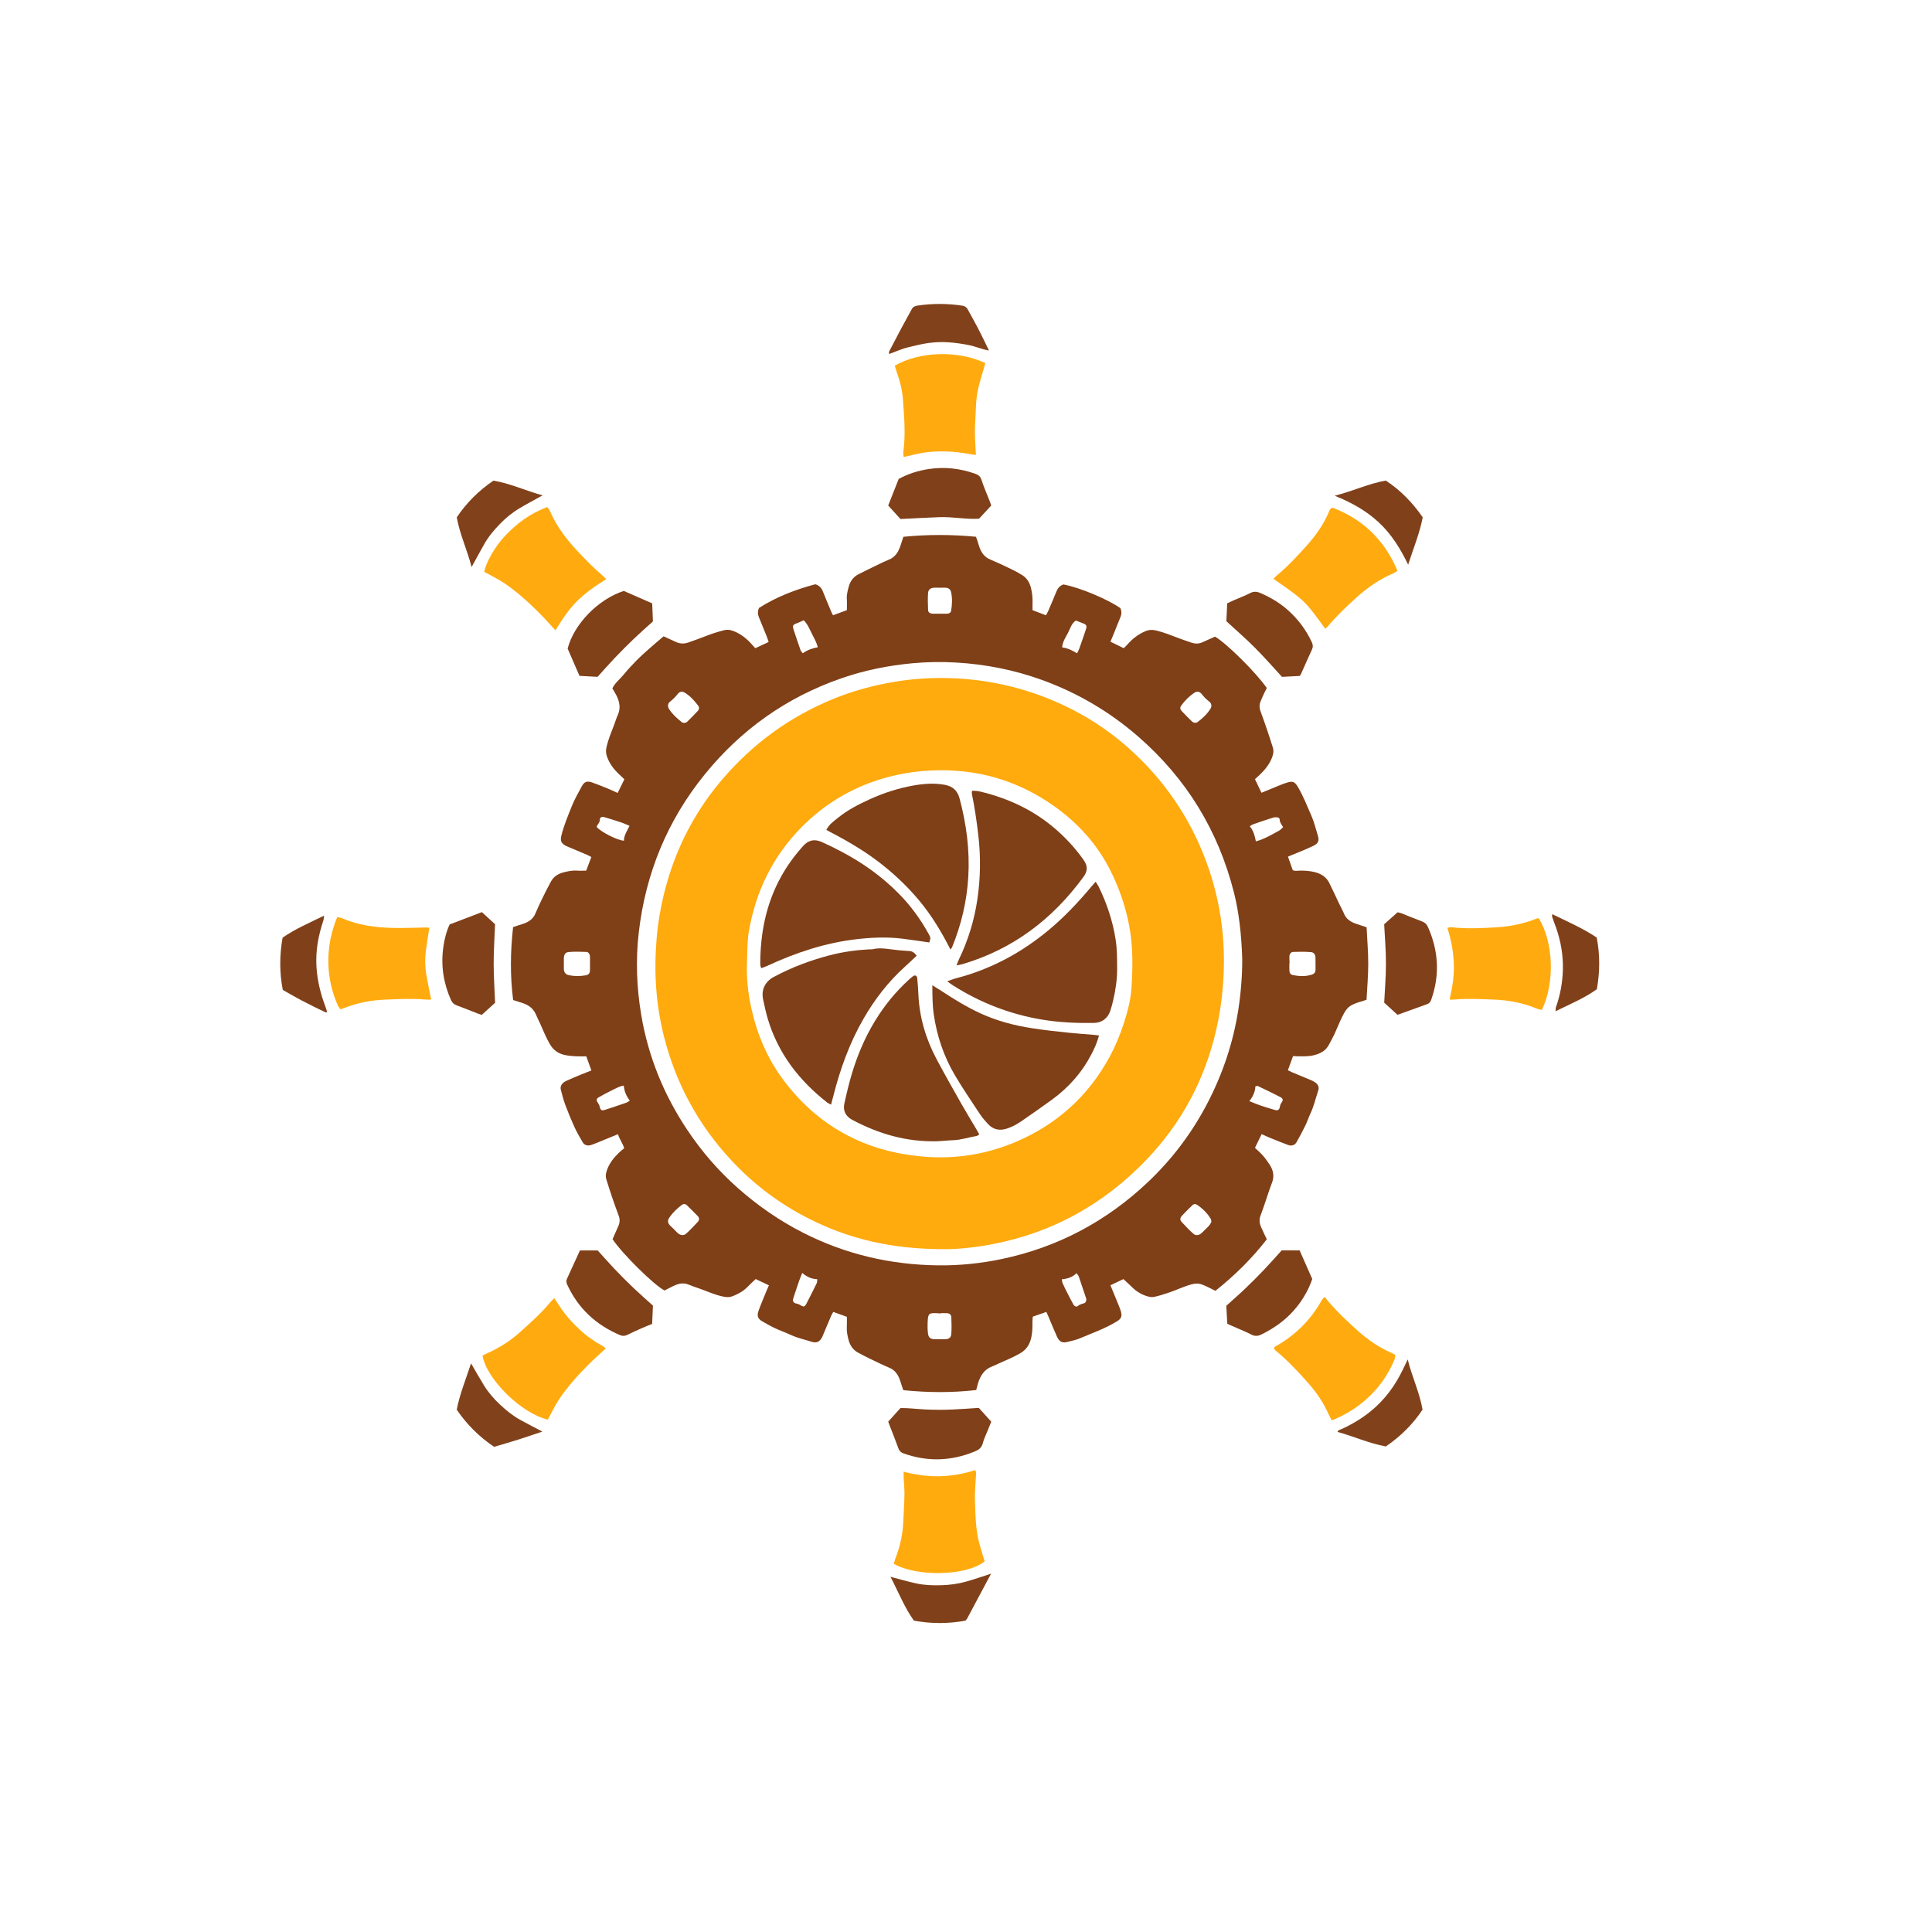 <?xml version="1.0" encoding="utf-8"?>
<!-- Generator: Adobe Illustrator 24.0.3, SVG Export Plug-In . SVG Version: 6.00 Build 0)  -->
<svg version="1.1" id="Calque_1" xmlns="http://www.w3.org/2000/svg" xmlns:xlink="http://www.w3.org/1999/xlink" x="0px" y="0px"
	 viewBox="0 0 1080 1080" style="enable-background:new 0 0 1080 1080;" xml:space="preserve">
<style type="text/css">
	.st0{fill:#7F3F17;}
	.st1{fill:#FFAA0D;}
	.st2{fill:#FFAB0F;}
	.st3{fill:#FFAB0E;}
	.st4{fill:#804019;}
	.st5{fill:#804018;}
	.st6{fill:#81411A;}
	.st7{fill:#81421B;}
	.st8{fill:#80411A;}
	.st9{fill:#7F3F18;}
</style>
<g id="CENTRE">
	<path class="st0" d="M286.82,518.24c2.01-0.65,3.94-1.26,5.85-1.91c2.99-1.02,5.39-2.66,6.65-5.75c1.21-2.94,2.58-5.82,3.98-8.67
		c1.52-3.11,3.09-6.21,4.75-9.25c1.56-2.85,4.22-4.33,7.26-5.08c2.38-0.58,4.78-1.1,7.28-0.9c1.58,0.13,3.18,0.02,5.1,0.02
		c0.45-1.2,0.94-2.52,1.44-3.83c0.46-1.21,0.93-2.42,1.45-3.78c-0.78-0.41-1.51-0.85-2.28-1.18c-3.46-1.48-6.93-2.93-10.39-4.39
		c-0.53-0.23-1.08-0.43-1.59-0.7c-2.6-1.38-3.22-2.85-2.52-5.68c1.39-5.64,3.64-10.96,5.78-16.34c1.55-3.92,3.65-7.54,5.63-11.23
		c1.4-2.59,2.91-3.17,5.78-2.17c2.86,0.99,5.68,2.15,8.49,3.29c1.87,0.76,3.7,1.64,5.8,2.57c1.24-2.52,2.43-4.94,3.75-7.64
		c-0.99-0.94-2.02-1.91-3.05-2.89c-2.98-2.82-5.39-5.99-6.72-9.96c-0.58-1.74-0.63-3.33-0.23-5.08c1-4.4,2.73-8.53,4.34-12.71
		c0.67-1.75,1.18-3.58,1.97-5.28c1.75-3.78,1-7.35-0.71-10.86c-0.63-1.3-1.43-2.51-2.31-4.03c1.39-3.04,4.25-5.16,6.41-7.81
		c2.19-2.69,4.57-5.25,7.01-7.72c2.34-2.37,4.83-4.59,7.32-6.8c2.59-2.3,5.26-4.52,7.9-6.78c2.38,1.09,4.59,2.07,6.78,3.11
		c2.36,1.12,4.74,1.19,7.17,0.3c3.26-1.19,6.56-2.29,9.78-3.59c3.23-1.3,6.54-2.3,9.91-3.19c1.62-0.43,3.09-0.36,4.66,0.17
		c4.1,1.37,7.42,3.85,10.33,6.95c0.88,0.93,1.73,1.89,2.64,2.89c2.5-1.17,4.84-2.26,7.44-3.47c-0.34-1.01-0.65-2.07-1.06-3.09
		c-1.45-3.62-2.92-7.24-4.42-10.85c-0.65-1.56-0.71-3.08,0.06-5.07c9.52-6.08,20.22-10.26,31.53-13.26c2.05,0.6,3.38,1.95,4.19,3.97
		c1.56,3.9,3.2,7.76,4.82,11.64c0.21,0.51,0.51,0.99,0.89,1.73c1.41-0.52,2.73-1.01,4.04-1.5c1.21-0.45,2.41-0.89,3.69-1.36
		c0-2.14,0.11-4.18-0.03-6.19c-0.17-2.38,0.45-4.62,1.04-6.84c0.81-3.04,2.54-5.55,5.43-7.02c3.86-1.97,7.77-3.86,11.68-5.75
		c1.69-0.82,3.37-1.67,5.13-2.33c3.77-1.41,5.54-4.44,6.74-7.98c0.55-1.63,1.07-3.27,1.6-4.91c13.59-1.34,27-1.31,40.55-0.02
		c0.26,0.68,0.53,1.34,0.75,2.01c0.45,1.37,0.81,2.78,1.32,4.12c1.11,2.94,2.81,5.29,5.89,6.57c3.87,1.61,7.66,3.41,11.44,5.23
		c2.21,1.06,4.4,2.22,6.48,3.52c2.57,1.6,4.06,4.04,4.84,6.96c0.82,3.11,1.04,6.27,0.92,9.47c-0.04,1.01-0.01,2.02-0.01,3.15
		c2.45,0.93,4.86,1.85,7.51,2.87c0.4-0.72,0.86-1.42,1.18-2.16c1.6-3.73,3.2-7.45,4.72-11.21c0.75-1.86,1.95-3.19,3.84-3.86
		c9.52,1.75,25.22,8.53,31.86,13.23c0.78,1.67,0.76,3.32,0.05,5.03c-1.28,3.07-2.47,6.17-3.72,9.26c-0.58,1.45-1.2,2.88-1.87,4.48
		c2.51,1.23,4.81,2.36,7.42,3.63c0.7-0.69,1.53-1.44,2.26-2.27c2.71-3.1,5.91-5.52,9.7-7.16c2.06-0.89,4.04-1,6.32-0.44
		c4.39,1.08,8.52,2.79,12.72,4.36c2.3,0.86,4.63,1.66,6.96,2.44c1.99,0.66,3.98,0.67,5.94-0.2c2.37-1.06,4.74-2.11,7.16-3.2
		c6.56,3.87,22.77,19.91,28.92,28.72c-0.46,0.91-1,1.9-1.47,2.93c-0.72,1.57-1.45,3.15-2.09,4.76c-0.66,1.68-0.65,3.37-0.02,5.1
		c1.24,3.39,2.46,6.8,3.62,10.22c1.16,3.42,2.27,6.85,3.35,10.29c0.54,1.71,0.33,3.36-0.28,5.08c-1.39,3.94-3.88,7.07-6.82,9.91
		c-0.93,0.89-1.89,1.75-2.9,2.68c1.24,2.58,2.41,5.02,3.64,7.6c3.59-1.48,7.04-2.91,10.5-4.32c1.07-0.44,2.16-0.83,3.25-1.19
		c3.74-1.26,4.84-0.79,6.74,2.47c2.99,5.15,5.14,10.67,7.51,16.11c1.51,3.47,2.33,7.14,3.47,10.72c0.96,3.02,0.32,4.55-2.58,5.94
		c-2.6,1.25-5.29,2.33-7.95,3.45c-1.98,0.84-3.98,1.64-6.13,2.52c0.94,2.67,1.79,5.08,2.68,7.59c1.49,0.64,3.1,0.2,4.65,0.22
		c2.46,0.04,4.87,0.18,7.3,0.76c3.74,0.89,6.74,2.67,8.47,6.15c2,4.01,3.85,8.09,5.77,12.12c0.81,1.7,1.76,3.33,2.47,5.07
		c1.2,2.94,3.56,4.47,6.36,5.49c2.02,0.74,4.08,1.36,6.25,2.07c0.33,6.89,0.92,13.67,0.92,20.46c0,6.64-0.6,13.28-0.95,20.08
		c-0.87,0.29-1.66,0.58-2.46,0.83c-0.55,0.17-1.12,0.28-1.67,0.47c-5.56,1.88-6.82,2.87-9.45,8.16c-1.61,3.23-2.91,6.62-4.43,9.9
		c-0.91,1.96-2.01,3.84-3.01,5.76c-1.75,3.36-4.74,4.94-8.24,5.84c-3.28,0.84-6.61,0.69-9.94,0.62c-0.57-0.01-1.14-0.06-1.88-0.1
		c-0.94,2.58-1.87,5.13-2.89,7.93c0.84,0.4,1.56,0.79,2.32,1.11c3.73,1.57,7.48,3.09,11.21,4.68c0.78,0.33,1.54,0.8,2.19,1.35
		c1.32,1.12,1.83,2.49,1.23,4.27c-1.44,4.24-2.38,8.64-4.32,12.72c-1.05,2.22-1.8,4.58-2.88,6.79c-1.52,3.11-3.13,6.19-4.85,9.2
		c-1.04,1.82-2.79,2.37-4.85,1.61c-3.39-1.25-6.75-2.61-10.1-3.96c-1.47-0.6-2.91-1.3-4.61-2.07c-1.27,2.61-2.52,5.16-3.74,7.66
		c1.59,1.53,3.14,2.85,4.46,4.36c1.33,1.51,2.5,3.18,3.62,4.85c2.12,3.17,2.9,6.52,1.45,10.28c-1.4,3.64-2.56,7.37-3.83,11.05
		c-0.85,2.46-1.66,4.93-2.59,7.35c-0.84,2.18-0.61,4.29,0.28,6.34c0.97,2.25,2.07,4.44,3.24,6.9c-8.3,10.69-17.92,20.22-28.74,28.81
		c-1.07-0.54-2.07-1.07-3.09-1.56c-1.43-0.68-2.85-1.39-4.33-1.95c-1.94-0.74-3.83-0.68-5.92-0.12c-4.63,1.26-8.9,3.43-13.44,4.88
		c-2.48,0.79-4.96,1.62-7.5,2.14c-1.2,0.25-2.6,0.01-3.81-0.35c-3.08-0.92-5.83-2.5-8.16-4.76c-1.65-1.61-3.36-3.16-5.17-4.84
		c-2.26,1.07-4.7,2.22-7.26,3.44c1.55,3.77,3.11,7.48,4.61,11.22c0.54,1.34,1.08,2.7,1.4,4.1c0.5,2.17-0.22,3.51-2.14,4.71
		c-6.67,4.15-14.08,6.72-21.26,9.76c-1.98,0.84-4.15,1.21-6.24,1.79c-3.2,0.88-4.87,0.19-6.28-2.91c-1.73-3.82-3.29-7.73-4.93-11.59
		c-0.27-0.65-0.59-1.27-1-2.16c-2.53,0.88-4.94,1.71-7.56,2.62c-0.07,0.91-0.21,1.9-0.2,2.88c0.03,3.04,0.01,6.04-0.7,9.05
		c-0.88,3.74-2.73,6.54-6.1,8.53c-3.89,2.29-8.07,3.91-12.15,5.78c-1.18,0.54-2.34,1.16-3.56,1.6c-4.54,1.67-6.66,5.31-7.98,9.63
		c-0.34,1.1-0.58,2.23-0.92,3.55c-13.58,1.58-27.1,1.48-40.78,0.08c-0.32-0.94-0.66-1.87-0.97-2.82c-0.41-1.23-0.73-2.51-1.24-3.7
		c-1.1-2.58-2.62-4.73-5.39-5.91c-3.86-1.64-7.63-3.49-11.41-5.31c-2.08-1-4.12-2.1-6.17-3.18c-3.03-1.6-4.7-4.26-5.5-7.46
		c-0.56-2.24-1.05-4.5-0.9-6.86c0.12-1.86,0.02-3.74,0.02-5.76c-2.54-0.92-4.95-1.79-7.57-2.75c-0.42,0.75-0.88,1.45-1.21,2.2
		c-1.54,3.59-3.04,7.2-4.56,10.81c-0.17,0.4-0.3,0.82-0.51,1.2c-1.33,2.48-3.05,3.36-5.73,2.51c-3.84-1.23-7.82-2.04-11.52-3.75
		c-3.02-1.4-6.17-2.51-9.19-3.91c-2.35-1.1-4.59-2.44-6.86-3.71c-2.5-1.4-3.24-3.03-2.27-5.79c1.2-3.4,2.63-6.72,3.99-10.07
		c0.59-1.45,1.23-2.88,1.86-4.35c-2.58-1.22-5.03-2.38-7.4-3.5c-1.63,1.56-3.23,3.01-4.74,4.56c-2.28,2.33-5.06,3.79-8.04,4.99
		c-1.71,0.69-3.33,0.65-5.09,0.31c-4.59-0.88-8.8-2.85-13.15-4.4c-2.17-0.78-4.38-1.47-6.5-2.36c-2.46-1.03-4.86-0.74-7.18,0.22
		c-2.13,0.88-4.14,2.03-6.22,3.07c-5.78-2.88-23.56-20.42-29.08-28.67c1.12-2.54,2.22-5.02,3.31-7.51c0.79-1.81,0.86-3.62,0.17-5.5
		c-1.25-3.39-2.48-6.78-3.65-10.2c-1.16-3.42-2.25-6.86-3.33-10.3c-0.49-1.57-0.29-3.08,0.22-4.66c1.33-4.15,3.95-7.37,6.99-10.31
		c0.83-0.8,1.76-1.49,2.8-2.36c-0.82-2.79-2.64-5.06-3.47-7.86c-4.2,1.72-8.06,3.31-11.92,4.88c-1.07,0.44-2.16,0.85-3.26,1.2
		c-1.84,0.58-3.58,0.08-4.53-1.53c-1.61-2.74-3.23-5.49-4.55-8.37c-1.87-4.08-3.59-8.23-5.15-12.43c-1.06-2.84-1.82-5.8-2.57-8.74
		c-0.47-1.85,0.7-3.7,2.97-4.76c2.62-1.22,5.29-2.32,7.96-3.43c1.98-0.83,3.99-1.59,6.17-2.46c-0.99-2.74-1.91-5.29-2.84-7.88
		c-2.08,0-4.09,0.09-6.08-0.03c-2.01-0.12-4.05-0.3-6.01-0.73c-3.55-0.77-6.28-2.68-8.19-5.91c-2.3-3.88-3.9-8.07-5.76-12.15
		c-0.66-1.45-1.41-2.86-2.01-4.33c-1.42-3.49-4.09-5.5-7.57-6.62c-1.77-0.57-3.54-1.14-5.27-1.7
		C285.11,545.47,285.29,532.07,286.82,518.24z M694.43,536.4c-0.43-14.45-1.97-26.87-4.61-37.33c-8.74-34.61-26.47-63.7-53.4-87.19
		c-16.02-13.98-34.01-24.56-53.99-31.8c-15.5-5.61-31.5-8.76-47.93-9.72c-8.11-0.47-16.21-0.36-24.32,0.39
		c-13.63,1.26-26.95,3.94-39.87,8.43c-30.59,10.61-56.01,28.63-76.39,53.76c-20.91,25.78-33,55.29-36.83,88.18
		c-1.8,15.49-1.22,30.96,1.38,46.36c3.93,23.22,12.64,44.54,25.67,64.07c7.98,11.97,17.32,22.8,28.13,32.4
		c11.24,9.98,23.45,18.44,36.82,25.23c23.67,12.02,48.87,17.86,75.35,18.16c11.9,0.14,23.73-1.07,35.4-3.51
		c31.42-6.57,58.72-21.1,81.96-43.13c13.56-12.85,24.68-27.66,33.29-44.27c8.47-16.33,14.23-33.54,17.1-51.74
		C693.74,554.77,694.43,544.82,694.43,536.4z M677.18,683.05c-0.15-0.81-0.12-1.3-0.33-1.65c-1.97-3.26-4.63-5.89-7.79-7.98
		c-0.78-0.52-1.76-0.41-2.43,0.23c-2.08,2-4.13,4.02-6.08,6.14c-0.84,0.91-1.03,2.19-0.11,3.18c2.17,2.32,4.32,4.66,6.71,6.74
		c1.52,1.33,3.47,0.77,4.95-0.81c1.18-1.26,2.52-2.36,3.68-3.64C676.41,684.56,676.82,683.64,677.18,683.05z M525.62,734.08
		c0,0.07,0,0.14-0.01,0.21c-0.42-0.06-0.85-0.16-1.27-0.18c-5.25-0.26-5.58,0-5.8,5.36c-0.08,2.01-0.04,4.04,0.22,6.03
		c0.29,2.26,1.52,3.14,3.84,3.14c1.87,0.01,3.74,0.02,5.61,0c2.15-0.02,3.41-0.82,3.57-2.91c0.23-3.14,0.14-6.32,0.02-9.47
		c-0.05-1.27-1.03-2.07-2.31-2.17C528.21,734.01,526.91,734.08,525.62,734.08z M329.8,538.95
		C329.8,538.95,329.81,538.95,329.8,538.95c0.01-1.44,0.07-2.88-0.01-4.31c-0.07-1.28-0.88-2.47-1.98-2.51
		c-3.3-0.11-6.62-0.23-9.9,0.05c-2,0.17-2.71,1.54-2.71,3.75c0,1.87-0.02,3.74,0,5.61c0.02,2.04,0.92,3.22,2.96,3.63
		c3.14,0.63,6.3,0.57,9.45,0.01c1.27-0.23,2.07-1.06,2.17-2.34C329.88,541.55,329.8,540.25,329.8,538.95z M720.9,538.37
		c-0.04,0-0.09,0-0.13,0c0,1.44-0.04,2.88,0.01,4.32c0.04,1.11,0.64,2.06,1.66,2.29c3.69,0.84,7.42,0.99,11.07-0.22
		c1.15-0.38,1.88-1.29,1.87-2.63c-0.01-2.3,0.04-4.6-0.03-6.9c-0.05-1.63-0.87-2.87-2.56-3c-3.28-0.26-6.6-0.23-9.89-0.1
		c-1.36,0.05-2.11,1.25-2.14,2.8C720.75,536.07,720.85,537.22,720.9,538.37z M390.83,681.41c-0.21-0.56-0.26-1.06-0.54-1.34
		c-2.11-2.18-4.23-4.35-6.42-6.43c-0.82-0.78-1.94-0.71-2.82-0.03c-2.65,2.04-5.08,4.32-6.93,7.12c-1.15,1.73-0.82,3.13,0.73,4.61
		c1.25,1.19,2.5,2.39,3.68,3.64c1.42,1.51,3.48,2.01,4.99,0.67c2.37-2.1,4.52-4.47,6.7-6.78
		C390.59,682.49,390.66,681.84,390.83,681.41z M525.12,343.06c1.44,0,2.88,0.01,4.31,0c1.13-0.01,2.07-0.56,2.25-1.64
		c0.58-3.42,0.73-6.88,0.02-10.29c-0.38-1.81-1.6-2.61-3.45-2.61c-1.86,0-3.71,0.05-5.57,0.01c-2.3-0.04-3.75,0.85-3.9,3.08
		c-0.21,3.14-0.1,6.31,0.03,9.46c0.05,1.22,1.05,1.92,2.42,1.98C522.53,343.11,523.83,343.06,525.12,343.06z M667.87,404.08
		c0.59-0.12,1.11-0.09,1.42-0.32c2.9-2.18,5.6-4.6,7.46-7.76c0.79-1.33,0.43-2.94-0.86-3.9c-1.52-1.14-2.82-2.43-3.98-3.94
		c-1.33-1.73-2.79-1.95-4.55-0.72c-2.74,1.92-5.09,4.28-7.06,6.99c-0.68,0.93-0.68,2.01,0.07,2.82c1.96,2.12,4.01,4.15,6.08,6.17
		C666.83,403.78,667.47,403.9,667.87,404.08z M390.79,395.81c-0.13-0.49-0.13-0.82-0.29-1.04c-2.16-2.93-4.56-5.64-7.69-7.55
		c-1.48-0.9-2.82-0.72-3.88,0.63c-1.27,1.61-2.64,3.03-4.27,4.28c-1.43,1.1-1.62,2.71-0.61,4.29c1.82,2.84,4.32,5.06,6.92,7.16
		c0.94,0.76,2.37,0.67,3.22-0.16c2.08-2.01,4.09-4.09,6.07-6.2C390.61,396.83,390.66,396.17,390.79,395.81z M348.68,606.84
		c-2.63,0.46-4.48,1.62-6.4,2.54c-2.61,1.24-5.14,2.64-7.65,4.06c-1.24,0.71-1.38,1.56-0.5,2.88c0.48,0.72,0.89,1.36,1.09,2.27
		c0.45,2.05,1.11,2.41,3.02,1.8c3.99-1.27,7.95-2.62,11.9-3.99c0.62-0.22,1.17-0.67,1.9-1.1
		C350.2,612.74,348.99,610.2,348.68,606.84z M602.09,365.22c0.48-1.03,0.96-1.87,1.28-2.77c1.3-3.68,2.61-7.37,3.81-11.09
		c0.5-1.53-0.11-2.33-1.7-2.89c-1.31-0.46-2.59-1.02-4.05-1.6c-2.53,1.64-3.2,4.63-4.51,7.1c-1.31,2.45-2.98,4.87-3.17,7.94
		C596.85,362.29,599.39,363.56,602.09,365.22z M698.38,615.55c2.42,0.95,4.27,1.76,6.17,2.4c2.74,0.93,5.51,1.78,8.29,2.58
		c1.37,0.4,2.21-0.11,2.56-1.54c0.2-0.82,0.24-1.58,0.83-2.36c1.25-1.67,1.09-2.53-0.63-3.42c-4.11-2.12-8.29-4.12-12.47-6.12
		c-0.3-0.14-0.78,0.11-1.37,0.21C701.64,610.26,700.52,612.82,698.38,615.55z M593.59,715.13c0.17,1,0.16,1.59,0.38,2.08
		c0.76,1.71,1.57,3.39,2.42,5.06c1.17,2.31,2.36,4.61,3.61,6.87c0.59,1.07,1.81,1.61,2.5,0.96c1.13-1.06,2.49-1.2,3.8-1.68
		c0.48-0.17,0.89-1.09,0.96-1.7c0.07-0.67-0.27-1.39-0.49-2.07c-1.22-3.68-2.43-7.36-3.7-11.02c-0.22-0.62-0.73-1.13-1.26-1.93
		C599.55,713.95,596.9,714.81,593.59,715.13z M448.45,711.6c-0.68,1.69-1.19,2.84-1.6,4.02c-1.17,3.39-2.33,6.79-3.42,10.21
		c-0.48,1.52,0.07,2.51,1.67,2.85c0.85,0.18,1.56,0.39,2.32,0.89c1.74,1.15,2.44,0.98,3.39-0.84c2-3.82,3.92-7.68,5.8-11.55
		c0.27-0.56,0.15-1.31,0.22-2.11C453.67,714.98,451.15,713.82,448.45,711.6z M449.28,346.7c-1.57,0.71-2.68,1.31-3.86,1.72
		c-2.12,0.73-2.52,1.3-1.81,3.49c1.24,3.86,2.55,7.69,3.9,11.52c0.22,0.61,0.77,1.11,1.23,1.75c2.54-1.78,5.19-2.8,8.42-3.37
		c-0.69-2.55-1.83-4.71-2.94-6.83C452.76,352.2,451.69,349.16,449.28,346.7z M702.04,470.32c4.88-1.27,8.89-3.8,13.04-6.02
		c0.82-0.44,1.44-1.25,2.18-1.92c-0.7-1.21-1.41-2.11-1.74-3.14c-0.26-0.79,0-1.93-0.95-2.2c-0.9-0.26-2.01-0.26-2.9,0.02
		c-3.71,1.14-7.38,2.42-11.05,3.69c-0.65,0.22-1.22,0.67-2,1.11C700.66,464.34,701.43,467.17,702.04,470.32z M333.54,462.26
		c2.38,2.84,11.44,7.45,15.26,7.71c-0.03-3.03,1.75-5.47,3.12-8.31c-1.55-0.66-2.81-1.3-4.14-1.74c-3.26-1.09-6.54-2.15-9.85-3.1
		c-1.64-0.47-2.66,0.04-2.68,1.74C335.22,460.12,333.89,460.71,333.54,462.26z"/>
	<path class="st1" d="M528.92,698.29c-29.95,0.16-54.13-5.59-76.88-17.12c-16.31-8.26-30.73-19.12-43.21-32.53
		c-18.47-19.83-30.99-42.91-37.65-69.14c-4.53-17.86-5.67-35.99-4.16-54.37c1.01-12.36,3.43-24.37,7.16-36.15
		c6.22-19.59,15.98-37.27,29.27-52.93c17.1-20.15,37.88-35.32,62.36-45.35c10.91-4.47,22.21-7.52,33.83-9.5
		c9.17-1.56,18.42-2.27,27.69-2.19c20.19,0.18,39.74,3.93,58.52,11.45c16.72,6.69,31.91,15.97,45.31,27.96
		c19.12,17.1,33.38,37.66,42.56,61.69c4.68,12.26,7.8,24.9,9.35,37.88c1.33,11.09,1.42,22.23,0.53,33.42
		c-0.66,8.27-1.9,16.4-3.76,24.45c-6.38,27.61-19.28,51.84-38.83,72.29c-23.93,25.02-52.88,41.14-87.09,47.52
		C544.18,697.5,534.39,698.34,528.92,698.29z M417.58,537.86c-0.41,8.89,0.6,17.65,2.54,26.29c3.19,14.16,8.75,27.34,17.39,39.02
		c19.52,26.37,45.95,40.58,78.47,43.37c18.05,1.55,35.56-1.2,52.27-8.39c22.93-9.87,40.39-25.76,52.23-47.75
		c3.16-5.87,5.68-12.02,7.75-18.37c2.07-6.36,3.78-12.85,4.24-19.48c0.81-11.84,0.95-23.67-1.33-35.48
		c-2.11-10.92-5.73-21.24-10.75-31.07c-7.33-14.34-17.93-25.97-31-35.27c-20.56-14.62-43.51-21.18-68.74-20.03
		c-9.33,0.42-18.43,1.91-27.35,4.56c-17.45,5.19-32.62,14.32-45.35,27.26c-15.91,16.17-25.44,35.68-29.31,58
		C417.64,526.28,417.76,532.08,417.58,537.86z"/>
</g>
<g id="POIGNEES">
	<path class="st2" d="M810.31,558.76c1.65-7.03,2.65-13.6,2.38-20.29c-0.28-6.66-1.5-13.17-3.6-19.74c0.9-0.21,1.44-0.48,1.93-0.42
		c8.53,0.96,17.05,0.59,25.59,0.06c7.73-0.47,15.19-1.99,22.37-4.88c0.38-0.15,0.83-0.14,1.22-0.2c8.09,13.19,9.2,35.85,1.69,51.3
		c-1.01-0.28-2.12-0.47-3.14-0.89c-7.59-3.13-15.49-4.61-23.67-4.92c-7.38-0.29-14.75-0.66-22.13-0.03
		C812.23,558.81,811.52,558.76,810.31,558.76z"/>
	<path class="st2" d="M241.04,558.78c-1.09,0-2.08,0.08-3.06-0.01c-7.38-0.67-14.75-0.27-22.14,0c-8.18,0.3-16.09,1.78-23.7,4.83
		c-0.53,0.21-1.09,0.35-1.86,0.59c-0.48-0.69-1.06-1.32-1.39-2.05c-4.89-11-6.36-22.46-4.65-34.38c0.6-4.18,1.78-8.2,3.1-12.18
		c0.31-0.94,0.77-1.83,1.23-2.89c0.98,0.22,1.85,0.27,2.61,0.6c9.07,3.93,18.66,5.18,28.4,5.42c6.36,0.16,12.74-0.16,19.1-0.25
		c0.4-0.01,0.81,0.13,1.34,0.21c-0.69,4.49-1.51,8.87-2.01,13.28c-0.51,4.47-0.39,8.98,0.39,13.42
		C239.18,549.77,240.12,554.13,241.04,558.78z"/>
	<path class="st2" d="M338.64,753.79c-3.33,3.09-6.57,5.93-9.61,8.97c-3.08,3.07-6.08,6.23-8.89,9.53
		c-2.72,3.19-5.37,6.48-7.65,9.99c-2.34,3.61-4.2,7.53-6.25,11.29c-14.63-3.33-34.24-22.49-36.51-35.8
		c0.95-0.47,1.95-1.02,2.98-1.47c6.69-2.95,12.73-6.9,18.15-11.78c5.81-5.23,11.68-10.42,16.68-16.48c0.62-0.75,1.37-1.4,2.32-2.36
		c1.4,2.13,2.6,4.06,3.92,5.91c1.25,1.77,2.55,3.52,3.96,5.17c1.51,1.75,3.14,3.41,4.79,5.02c1.55,1.52,3.14,3.01,4.83,4.36
		c1.81,1.44,3.77,2.69,5.67,4.02C334.78,751.37,336.86,752.1,338.64,753.79z"/>
	<path class="st2" d="M745,283.82c16.91,6.47,29.02,18.13,36.19,35.23c-0.88,0.57-1.54,1.14-2.3,1.46
		c-7.7,3.25-14.45,7.91-20.62,13.51c-5.7,5.17-11.26,10.45-16.21,16.35c-0.35,0.41-0.8,0.74-1.22,1.12
		c-11.11-15.1-10.55-15.21-28.98-27.92c0.61-0.61,1.14-1.25,1.77-1.77c6.37-5.31,12-11.35,17.48-17.53
		c4.73-5.34,8.72-11.19,11.61-17.75C743.17,285.5,743.31,284.18,745,283.82z"/>
	<path class="st2" d="M545.54,254.35c-4.73-0.67-9.11-1.57-13.53-1.84c-4.46-0.28-9-0.26-13.44,0.23
		c-4.43,0.49-8.77,1.74-13.42,2.71c-0.06-0.92-0.29-1.88-0.17-2.8c1.3-9.69,0.49-19.38-0.21-29.05c-0.37-5.05-1.48-10.01-3.22-14.8
		c-0.53-1.46-0.92-2.97-1.35-4.37c13.52-7.98,35.44-8.77,50.62-1.44c-1.18,4.08-2.43,8.19-3.55,12.32
		c-1.14,4.21-1.61,8.52-1.74,12.87c-0.13,4.34-0.54,8.67-0.54,13.01C544.98,245.51,545.34,249.81,545.54,254.35z"/>
	<path class="st2" d="M744.41,793.94c-0.72-1.41-1.36-2.52-1.88-3.69c-2.75-6.13-6.44-11.64-10.86-16.68
		c-5.73-6.54-11.67-12.88-18.38-18.43c-0.43-0.36-0.78-0.8-1.09-1.12c0.04-1.29,1.01-1.49,1.71-1.89
		c10.23-5.95,18.4-13.96,24.32-24.23c0.43-0.75,0.92-1.47,1.43-2.17c0.14-0.2,0.45-0.28,1.14-0.68c0.23,0.38,0.48,0.92,0.85,1.37
		c5.28,6.38,11.28,12.03,17.43,17.54c5.53,4.96,11.59,9.12,18.4,12.16c0.66,0.29,1.3,0.61,1.95,0.93c0.12,0.06,0.22,0.19,0.58,0.51
		c-0.15,0.77-0.19,1.77-0.56,2.63c-2.62,6.18-6.09,11.85-10.55,16.86c-6.25,7.03-13.75,12.36-22.37,16.12
		C746,793.42,745.45,793.58,744.41,793.94z"/>
	<path class="st2" d="M270.67,319.67c1-5.26,5.85-13.79,11.09-19.49c6.76-7.35,14.55-13.2,24.2-16.72c0.55,0.81,1.14,1.45,1.46,2.2
		c3.37,7.82,8.28,14.56,13.98,20.84c4.98,5.49,10.18,10.71,15.78,15.56c0.52,0.45,0.96,0.98,1.7,1.74
		c-6.04,3.68-11.59,7.54-16.42,12.38c-4.75,4.75-8.34,10.33-11.97,16.18c-3.2-3.45-6.06-6.71-9.12-9.77
		c-3.07-3.08-6.23-6.08-9.53-8.9c-3.19-2.73-6.46-5.4-9.96-7.7C278.31,323.62,274.4,321.73,270.67,319.67z"/>
	<path class="st3" d="M499.63,874.17c0.31-1.02,0.58-2.11,0.98-3.16c2.6-6.67,4.08-13.57,4.35-20.74c0.19-4.92,0.56-9.84,0.64-14.77
		c0.05-3.03-0.3-6.08-0.44-9.11c-0.05-1.12-0.01-2.25-0.01-3.71c13.59,3.65,26.88,3.39,39.97-0.88c0.88,1.41,0.44,2.71,0.39,3.97
		c-0.18,4.2-0.65,8.4-0.51,12.58c0.28,8.1,0.3,16.25,2.37,24.18c0.62,2.38,1.38,4.73,2.08,7.08c0.32,1.09,0.66,2.18,0.97,3.18
		C540.66,880.92,512.67,881.68,499.63,874.17z"/>
	<path class="st4" d="M276.77,560.55c-2.75,2.5-4.99,4.53-7.47,6.78c-0.61-0.21-1.41-0.44-2.18-0.74c-3.9-1.51-7.78-3.1-11.71-4.53
		c-1.61-0.58-2.62-1.49-3.33-3.08c-4.14-9.34-5.68-19.03-4.31-29.19c0.62-4.6,1.72-9.04,3.59-13.03c6.18-2.36,12.09-4.62,18-6.87
		c2.41,2.2,4.73,4.32,7.39,6.75c-0.28,7.12-0.79,14.6-0.79,22.09C275.97,546.08,276.49,553.43,276.77,560.55z"/>
	<path class="st4" d="M773.76,516.66c2.78-2.47,5.03-4.48,7.5-6.68c0.62,0.16,1.47,0.27,2.24,0.58c3.76,1.47,7.48,3.08,11.27,4.47
		c1.61,0.59,2.67,1.43,3.39,3.02c6.03,13.41,6.8,27.02,1.86,40.93c-0.43,1.2-1.07,1.92-2.28,2.35c-5.43,1.92-10.84,3.9-16.52,5.96
		c-2.2-2.01-4.62-4.22-7.44-6.79c0.34-7.02,0.98-14.51,0.98-21.99C774.76,531.16,774.11,523.81,773.76,516.66z"/>
	<path class="st5" d="M365,729.85c-0.16,3.69-0.3,6.84-0.45,10.22c-1.93,0.79-3.94,1.57-5.91,2.44c-2.65,1.17-5.3,2.34-7.88,3.65
		c-1.42,0.72-2.73,0.79-4.15,0.18c-13.36-5.66-23.35-14.84-29.47-28.09c-0.51-1.11-0.76-2.17-0.23-3.32
		c2.4-5.25,4.8-10.51,7.28-15.93c3.13,0,6.29,0,9.91,0c3.03,3.33,6.26,7.02,9.64,10.57c3.4,3.56,6.87,7.06,10.44,10.45
		C357.74,723.4,361.45,726.63,365,729.85z"/>
	<path class="st5" d="M685.54,347.26c0.16-3.34,0.31-6.5,0.48-9.99c1.08-0.51,2.34-1.14,3.63-1.7c3.04-1.33,6.19-2.47,9.12-4
		c2.03-1.06,3.74-0.95,5.74-0.09c5.63,2.4,10.81,5.48,15.4,9.55c5.7,5.06,10.17,11.03,13.4,17.94c0.66,1.42,0.77,2.66,0.09,4.12
		c-2.07,4.45-4.01,8.96-6.02,13.44c-0.23,0.51-0.56,0.98-0.76,1.32c-3.34,0.17-6.49,0.34-9.97,0.52
		c-4.85-5.25-9.78-10.91-15.07-16.21C696.38,356.94,690.81,352.11,685.54,347.26z"/>
	<path class="st4" d="M496.52,794.7c2.24-2.48,4.35-4.83,6.85-7.59c4.39-0.08,9.26,0.59,14.14,0.8c5.05,0.22,10.11,0.25,15.16,0.01
		c4.9-0.23,9.79-0.6,14.5-0.9c2.39,2.65,4.59,5.1,6.94,7.7c-0.63,1.57-1.27,3.16-1.9,4.75c-0.96,2.42-2.18,4.77-2.81,7.27
		c-0.66,2.58-2.24,3.72-4.54,4.66c-13.16,5.4-26.39,5.86-39.81,1.05c-1.52-0.55-2.33-1.36-2.87-2.88c-1.5-4.22-3.19-8.37-4.8-12.55
		C497.06,796.23,496.78,795.42,496.52,794.7z"/>
	<path class="st5" d="M686.07,740.02c-0.19-3.3-0.36-6.45-0.57-10.07c3.3-2.99,7-6.2,10.54-9.58c3.56-3.39,7.03-6.87,10.42-10.43
		c3.39-3.55,6.63-7.25,10-10.96c3.23,0,6.52,0,10.04,0c2.33,5.28,4.64,10.54,7.05,16.01c-1.87,5.51-4.74,10.64-8.43,15.33
		c-5.38,6.83-12.19,11.84-19.97,15.65c-1.98,0.97-3.65,1.1-5.7,0.04c-3.46-1.78-7.11-3.2-10.67-4.78
		C687.86,740.85,686.96,740.43,686.07,740.02z"/>
	<path class="st5" d="M323.93,377.81c-2.21-5.09-4.4-10.13-6.61-15.22c3.4-13.48,16.84-27.5,31.37-32.26
		c5.29,2.32,10.57,4.64,15.9,6.97c0.12,3.18,0.25,6.34,0.39,10.09c-3.22,2.92-6.91,6.13-10.44,9.5c-3.66,3.5-7.24,7.09-10.73,10.75
		c-3.39,3.55-6.62,7.25-9.78,10.72C330.66,378.18,327.51,378,323.93,377.81z"/>
	<path class="st4" d="M554.11,282.58c-2.3,2.5-4.44,4.82-6.81,7.38c-7.23,0.46-14.69-1.14-22.19-0.86
		c-7.35,0.28-14.7,0.69-21.75,1.03c-2.4-2.64-4.53-4.98-6.85-7.54c1.88-4.77,3.83-9.72,5.86-14.85c5.12-2.81,10.74-4.61,16.64-5.52
		c8.9-1.38,17.59-0.4,26.08,2.58c1.71,0.6,2.9,1.41,3.54,3.37c1.34,4.12,3.1,8.1,4.68,12.14
		C553.62,281.08,553.88,281.9,554.11,282.58z"/>
	<path class="st6" d="M552.85,195.94c-3.99-0.66-7.4-2.26-11.04-2.99c-3.84-0.77-7.68-1.34-11.59-1.6c-3.78-0.26-7.54-0.1-11.24,0.4
		c-3.85,0.52-7.64,1.52-11.44,2.42c-3.58,0.85-6.93,2.48-10.54,3.71c0-0.82-0.1-1.14,0.01-1.36c2.27-4.36,4.53-8.71,6.85-13.04
		c1.91-3.57,3.92-7.09,5.82-10.66c0.69-1.29,1.71-1.77,3.11-1.98c8.37-1.25,16.72-1.23,25.08,0.01c1.43,0.21,2.39,0.79,3.07,2.06
		c1.91,3.57,3.96,7.07,5.81,10.66C548.81,187.53,550.71,191.57,552.85,195.94z"/>
	<path class="st6" d="M255.33,289.22c5.37-8.07,12.18-14.87,20.49-20.54c9.3,1.51,17.96,5.63,27.5,8.23
		c-4.49,2.5-8.64,4.69-12.68,7.08c-4.14,2.44-7.87,5.48-11.2,8.92c-3.33,3.44-6.42,7.11-8.78,11.31c-2.32,4.11-4.56,8.26-7.03,12.75
		C261.16,307.41,257.07,298.78,255.33,289.22z"/>
	<path class="st7" d="M774.7,808.57c-9.55-1.74-18.01-5.68-27.04-8.12c0.43-1.17,1.64-1.28,2.57-1.71c5.68-2.61,11-5.81,15.86-9.73
		c7.91-6.39,13.78-14.36,18.15-23.49c0.79-1.65,1.58-3.3,2.68-5.6c2.42,9.87,6.65,18.43,8.29,28.08
		C789.87,796.09,782.95,802.95,774.7,808.57z"/>
	<path class="st8" d="M539.73,905.96c-9.65,1.76-19.15,1.78-28.85,0c-5.33-7.43-8.64-16.03-13.1-24.51
		c5.05,1.31,9.6,2.63,14.21,3.65c4.68,1.03,9.46,1.2,14.25,1.05c4.66-0.15,9.25-0.73,13.72-1.99c4.52-1.27,8.96-2.83,14.05-4.46
		c-4.65,8.73-8.97,16.87-13.32,24.99C540.44,905.17,540.02,905.58,539.73,905.96z"/>
	<path class="st8" d="M787.16,315.66c-4.37-9.06-9.37-17.12-16.47-23.69c-6.92-6.41-15-10.98-24.59-14.85
		c10.24-2.61,18.89-6.75,28.54-8.49c8.2,5.34,14.98,12.33,20.67,20.56C793.61,298.11,790.1,306.49,787.16,315.66z"/>
	<path class="st7" d="M255.31,788.01c1.75-8.9,5.15-17.15,8.01-25.89c2.54,4.34,4.84,8.47,7.33,12.49c2.45,3.95,5.52,7.41,8.9,10.6
		c3.48,3.29,7.22,6.26,11.41,8.58c4.02,2.22,8.12,4.3,12.24,6.47c-4.54,1.52-8.96,3.06-13.42,4.47c-4.53,1.43-9.11,2.73-13.56,4.06
		C267.71,803.09,260.87,796.16,255.31,788.01z"/>
	<path class="st8" d="M867.72,511.01c8.41,4.15,17.06,7.84,24.86,13.09c1.87,9.6,1.79,19.09,0.08,28.88
		c-6.93,4.97-14.94,8.31-23.11,12.32c0.1-1.04,0.04-1.72,0.25-2.31c2.39-6.75,3.66-13.72,3.86-20.85
		c0.23-8.18-1.18-16.15-3.91-23.87c-0.68-1.91-1.44-3.79-2.07-5.72c-0.15-0.47,0.04-1.05,0.07-1.58L867.72,511.01z"/>
	<path class="st8" d="M182.98,565.75c-0.38,0.05-0.84,0.26-1.12,0.12c-4.42-2.16-8.85-4.29-13.2-6.58
		c-3.58-1.88-7.06-3.94-10.58-5.92c-1.91-9.79-1.83-19.41-0.12-29.21c7.08-4.92,15.05-8.33,23.23-12.32
		c-0.18,1.17-0.2,1.99-0.45,2.75c-2.8,8.45-4.41,17.07-3.82,26.02c0.49,7.56,2.25,14.85,4.93,21.92c0.41,1.07,0.7,2.18,1.05,3.27
		C182.88,565.8,182.98,565.75,182.98,565.75z"/>
</g>
<g id="DIAPH">
	<path class="st0" d="M521.18,550.76c2.04,1.28,3.5,2.15,4.92,3.08c7.14,4.71,14.41,9.19,22.22,12.75
		c9.02,4.11,18.49,6.62,28.29,8.15c7.16,1.12,14.35,1.9,21.55,2.63c4.46,0.45,8.94,0.74,13.4,1.12c0.85,0.07,1.7,0.21,2.77,0.34
		c-0.99,3.99-2.63,7.49-4.43,10.91c-5.28,10.06-12.69,18.3-21.83,24.97c-5.73,4.18-11.58,8.21-17.41,12.26
		c-2.26,1.57-4.7,2.82-7.31,3.76c-4.24,1.52-8.01,0.93-11.11-2.45c-1.56-1.7-3.11-3.46-4.38-5.38c-4.72-7.13-9.53-14.21-13.9-21.56
		c-6.29-10.56-10.19-22.02-11.97-34.23C521.23,561.93,521.22,556.77,521.18,550.76z"/>
	<path class="st0" d="M534.69,539.65c0.58-1.44,0.95-2.51,1.44-3.52c5.13-10.64,8.53-21.84,10.25-33.49
		c1.73-11.77,1.89-23.6,0.54-35.48c-0.9-7.91-2.08-15.76-3.65-23.55c-0.08-0.39,0.05-0.82,0.11-1.55c1.9-0.08,3.72,0.21,5.49,0.65
		c15.11,3.74,28.89,10.22,40.76,20.38c6.06,5.19,11.47,11.04,16.08,17.58c2.42,3.43,2.39,6.19-0.08,9.57
		c-17.28,23.62-39.46,40.45-67.76,48.77C536.95,539.27,535.98,539.39,534.69,539.65z"/>
	<path class="st9" d="M529.52,548.56c1.93-0.67,3.37-1.3,4.87-1.68c19.24-4.98,36.32-14.13,51.58-26.76
		c8.95-7.41,16.87-15.84,24.32-24.74c0.64-0.77,1.32-1.51,2.17-2.48c0.63,1,1.22,1.78,1.65,2.65c4.62,9.41,7.91,19.3,9.53,29.63
		c0.85,5.39,0.82,10.96,0.84,16.44c0.02,6.09-0.89,12.11-2.32,18.03c-0.44,1.83-0.9,3.66-1.51,5.43c-1.43,4.21-4.71,6.66-9.1,6.74
		c-9.71,0.17-19.42-0.25-28.98-1.84c-17.89-2.97-34.54-9.41-49.87-19.15C531.75,550.24,530.87,549.53,529.52,548.56z"/>
	<path class="st9" d="M519.5,526.84c-5.11-0.72-9.96-1.47-14.83-2.08c-8.67-1.1-17.32-0.73-25.99,0.28
		c-17.45,2.03-33.84,7.51-49.69,14.84c-1.03,0.48-2.12,0.84-3.49,1.37c-0.21-0.84-0.51-1.47-0.51-2.11
		c-0.02-17.36,3.21-33.95,11.74-49.28c3.4-6.11,7.5-11.69,12.16-16.88c3.04-3.38,6.32-4.15,10.53-2.28
		c3.56,1.58,7.05,3.33,10.5,5.13c12.14,6.34,23.22,14.21,32.8,24.01c6.5,6.64,11.95,14.15,16.45,22.31
		C520.32,524.22,520.28,524.23,519.5,526.84z"/>
	<path class="st0" d="M461.91,463.93c1.57-3.1,4.12-4.84,6.45-6.72c5.45-4.41,11.63-7.6,17.97-10.48
		c7.68-3.49,15.68-6.06,23.96-7.57c5.84-1.06,11.76-1.54,17.72-0.47c4.47,0.81,7.19,3.14,8.39,7.63
		c3.85,14.39,5.76,28.98,4.88,43.87c-0.8,13.57-3.89,26.63-9.02,39.21c-0.16,0.39-0.47,0.72-0.93,1.41
		c-5.01-9.85-10.57-19.12-17.53-27.45c-7.09-8.48-15.12-15.96-24-22.57C481.08,474.27,471.62,469,461.91,463.93z"/>
	<path class="st9" d="M512.42,534.25c-2.33,2.18-4.4,4.18-6.54,6.11c-9.34,8.43-16.92,18.26-23.18,29.13
		c-7.8,13.53-13.03,28.08-16.86,43.17c-0.39,1.52-0.8,3.03-1.28,4.84c-0.86-0.46-1.53-0.7-2.06-1.11
		c-15.8-12.36-27.59-27.58-33.36-47.03c-1.03-3.46-1.75-7.02-2.53-10.55c-1.2-5.38,1.01-10.03,5.84-12.64
		c9.99-5.39,20.56-9.35,31.51-12.2c7.29-1.89,14.77-2.92,22.31-3.3c0.43-0.02,0.9,0.12,1.3,0.02c3.3-0.87,6.58-0.55,9.91-0.08
		c3.58,0.5,7.19,0.83,10.79,1.02C510.09,531.72,511.21,532.62,512.42,534.25z"/>
	<path class="st0" d="M547.44,634.16c-0.77,0.45-1.13,0.79-1.52,0.86c-4.41,0.72-8.66,2.23-13.19,2.36
		c-3.03,0.09-6.06,0.5-9.09,0.58c-16.9,0.43-32.55-4.11-47.34-12.03c-3.55-1.9-5.18-5.04-4.3-9.04c1.24-5.64,2.57-11.29,4.24-16.82
		c3.1-10.28,7.26-20.13,12.87-29.33c5.24-8.58,11.5-16.31,18.94-23.08c0.75-0.68,1.51-1.35,2.32-1.96c1.12-0.85,2.25-0.3,2.38,1.19
		c0.25,2.88,0.51,5.77,0.62,8.66c0.53,12.96,4.11,25.09,10.16,36.48c4.48,8.43,9.2,16.73,13.9,25.04c2.71,4.78,5.59,9.47,8.38,14.2
		C546.33,632.15,546.81,633.03,547.44,634.16z"/>
</g>
</svg>
